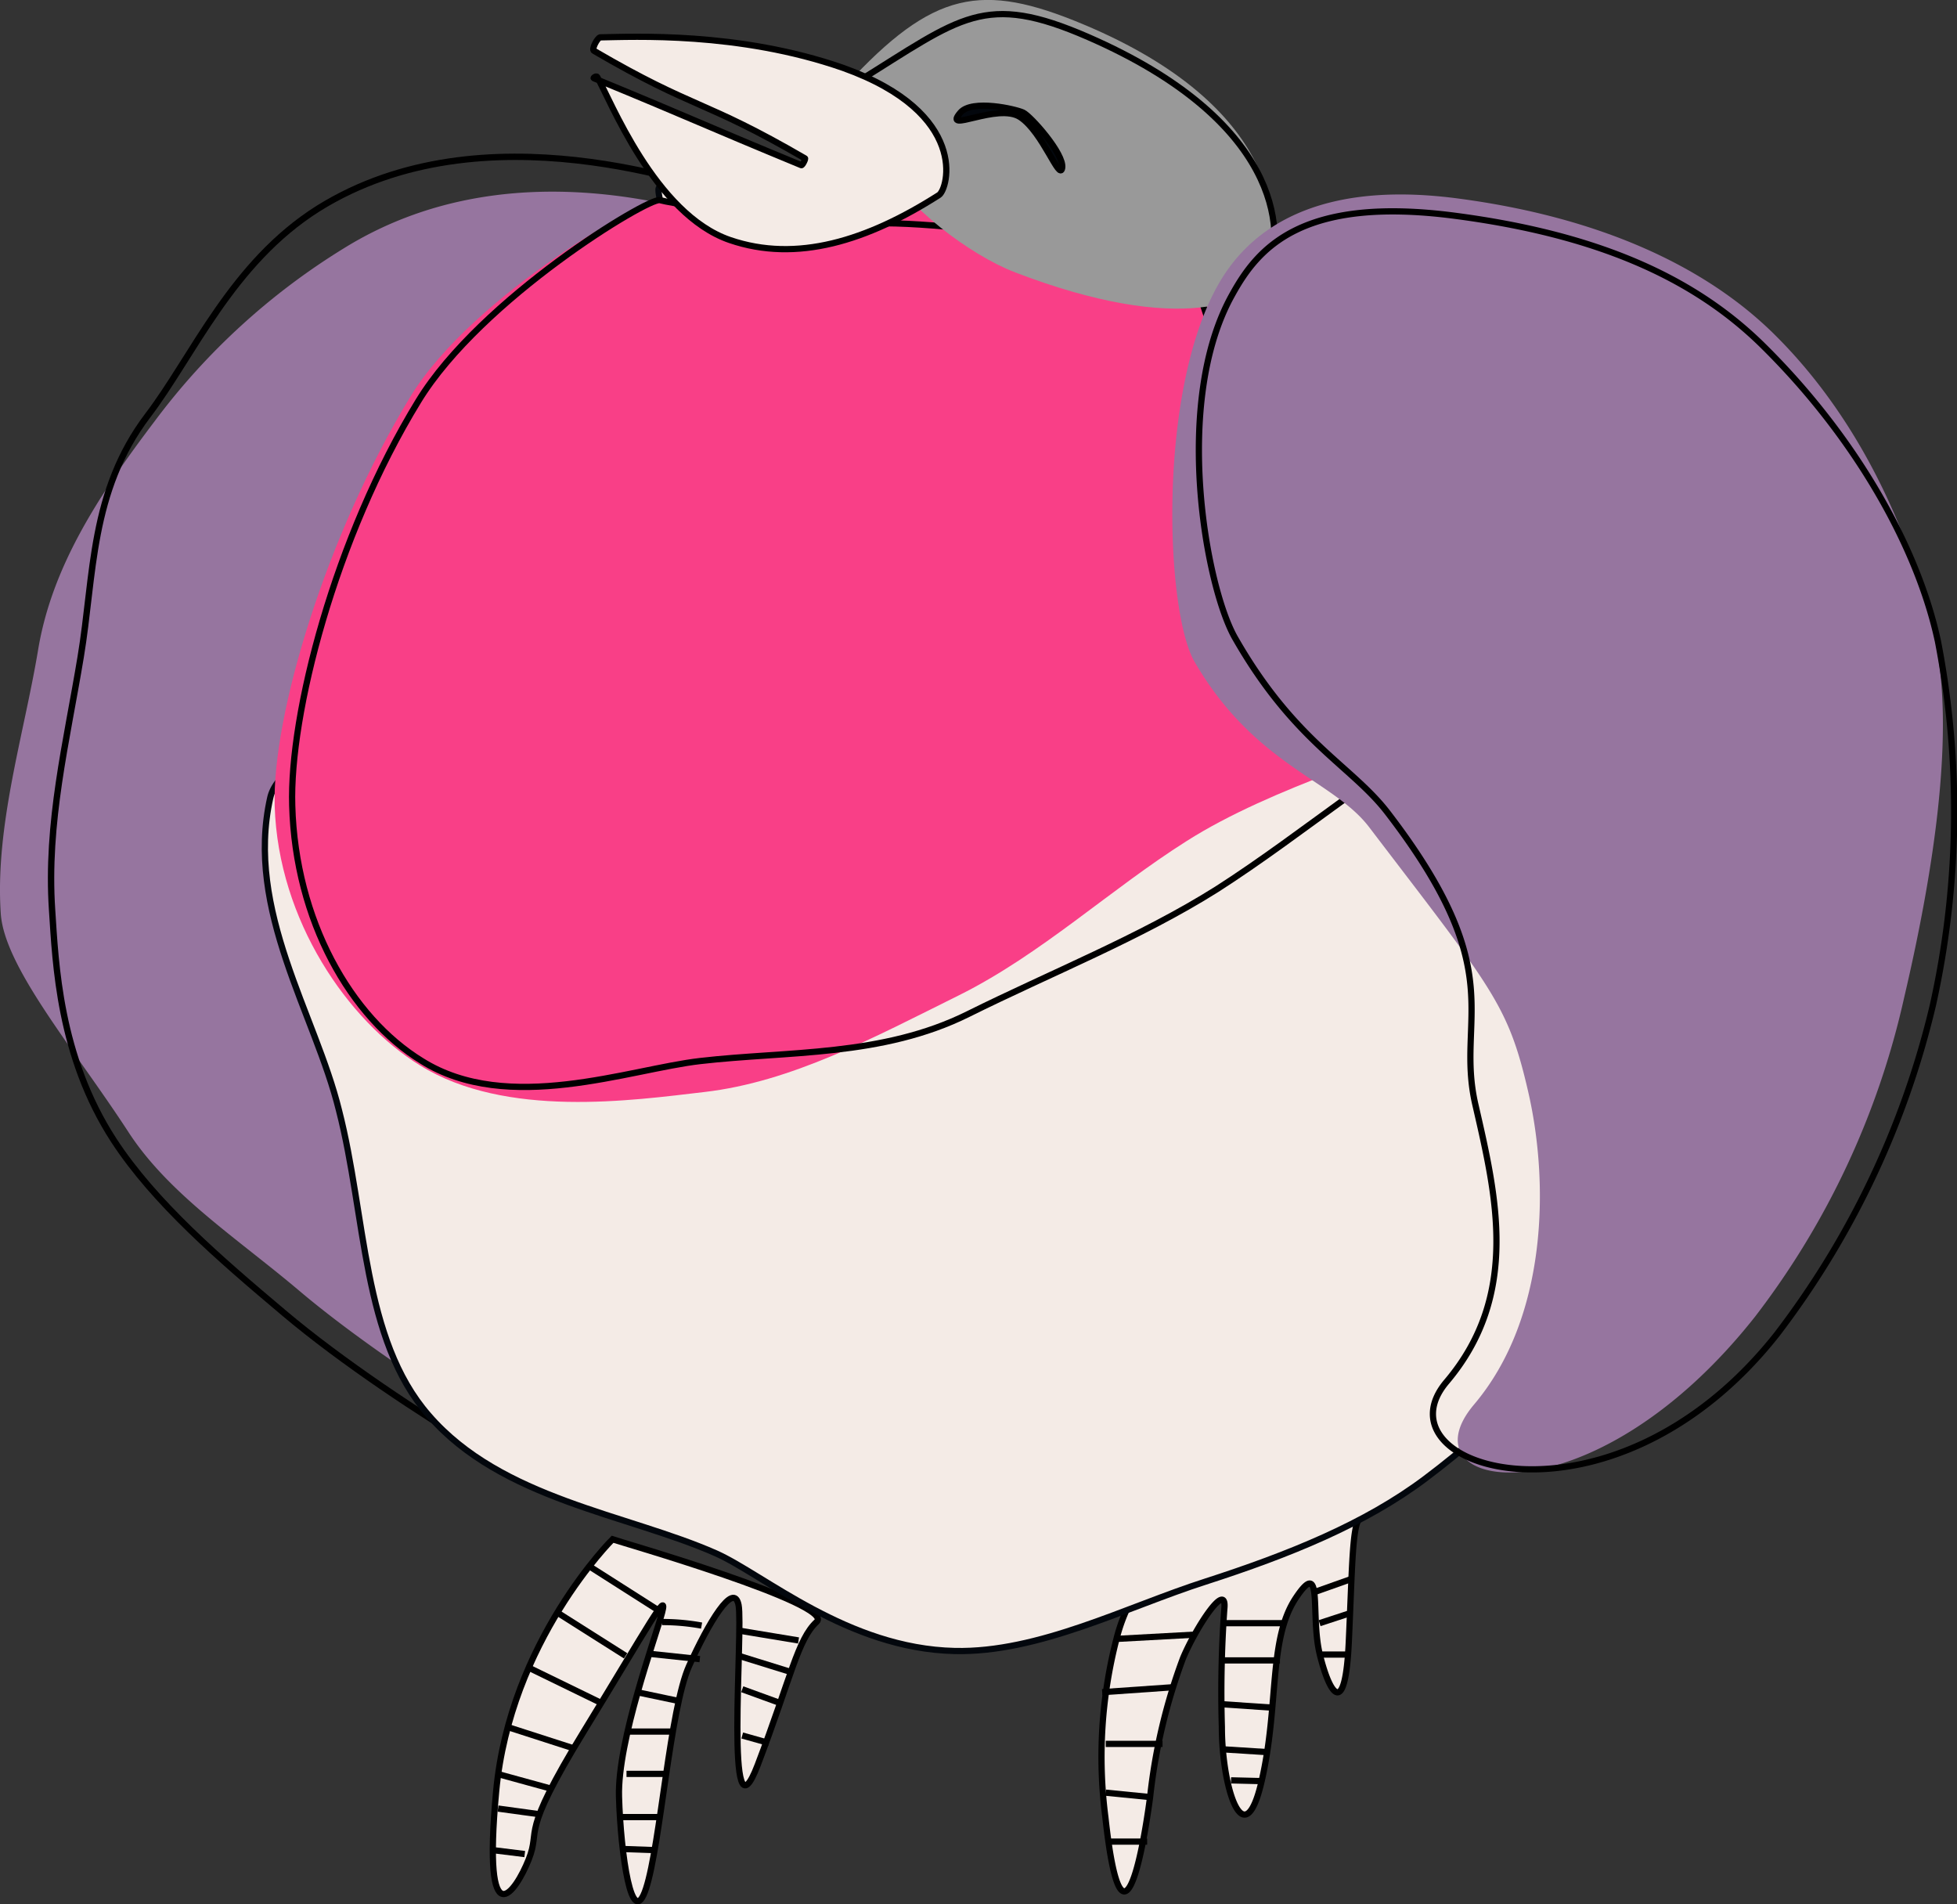 <svg xmlns="http://www.w3.org/2000/svg" viewBox="0 0 154.03 149.87"><rect x="0" y="0" width="154.03" height="149.87" fill="#333333" stroke="none"/><defs><style>.cls-1,.cls-6{fill:#f4ebe6;}.cls-1,.cls-2,.cls-3,.cls-5{stroke:#000;}.cls-1,.cls-2,.cls-3,.cls-5,.cls-7{stroke-miterlimit:10;}.cls-1,.cls-2,.cls-3,.cls-7{stroke-width:0.49px;}.cls-2{fill:#d8487c;}.cls-3,.cls-5,.cls-7{fill:none;}.cls-4{fill:#96759f;}.cls-5{stroke-width:0.5px;}.cls-7{stroke:#03070d;}.cls-8{fill:#f93f87;}.cls-9{fill:#999;}.cls-10{fill:#03070d;}</style></defs><g id="レイヤー_2" data-name="レイヤー 2"><g id="レイヤー_4" data-name="レイヤー 4"><path class="cls-1" d="M48.21,121.14s-8.06,8-9.16,19.84,1.56,7.88,2.56,5.36-.8-1.69,4.34-10.08,6.66-11.27,6.16-9.35-3.52,10.07-3.39,14.5,1,10.68,2.13,7.2,1.88-14.15,3.39-17.51,3.51-6.71,3.89-4.79S57,145.83,59.64,138.89s3.14-9.87,4.64-11.26S48.59,121.28,48.21,121.14Z"/><line class="cls-2" x1="46.38" y1="123.26" x2="52.11" y2="126.91"/><line class="cls-2" x1="43.87" y1="126.91" x2="49.24" y2="130.31"/><line class="cls-2" x1="41.61" y1="131.24" x2="47.32" y2="134.02"/><line class="cls-2" x1="39.97" y1="135.92" x2="45.15" y2="137.59"/><line class="cls-2" x1="39.14" y1="139.6" x2="43.36" y2="140.76"/><line class="cls-2" x1="39.2" y1="142.33" x2="42.48" y2="142.78"/><line class="cls-2" x1="38.79" y1="145.6" x2="41.3" y2="145.91"/><path class="cls-2" d="M52.11,127.65a17.33,17.33,0,0,1,3.11.28"/><line class="cls-2" x1="51.12" y1="130.15" x2="55.08" y2="130.57"/><line class="cls-2" x1="50.27" y1="133.2" x2="53.45" y2="133.87"/><line class="cls-2" x1="49.39" y1="136.27" x2="52.96" y2="136.27"/><line class="cls-2" x1="49.31" y1="139.6" x2="52.33" y2="139.6"/><line class="cls-2" x1="48.79" y1="143" x2="51.94" y2="143"/><line class="cls-2" x1="49.01" y1="145.51" x2="51.52" y2="145.6"/><line class="cls-2" x1="58.19" y1="128.33" x2="62.85" y2="129.1"/><line class="cls-2" x1="58.15" y1="130.31" x2="62.24" y2="131.58"/><line class="cls-2" x1="58.42" y1="132.94" x2="61.39" y2="134.02"/><line class="cls-2" x1="58.42" y1="136.58" x2="60.52" y2="137.17"/><path class="cls-1" d="M89,126a14,14,0,0,0-1.13,3A37.11,37.11,0,0,0,87,143c1.26,11.51,2.87,3.31,3.52-1.57a45.09,45.09,0,0,1,2.59-10.93c1-2.4,3.51-6.25,3.25-3.85a92.27,92.27,0,0,0-.19,9.27c0,4.79,1.75,10.24,3.13,4.25S99.82,129,102,125.74s1.11,1.35,1.88,4.47,2,5.11,2.28-1,.27-9.18.89-9.78S89,126,89,126Z"/><line class="cls-3" x1="87.85" y1="128.98" x2="94.07" y2="128.64"/><line class="cls-3" x1="86.75" y1="133.17" x2="92.34" y2="132.78"/><line class="cls-3" x1="87.03" y1="137.24" x2="91.5" y2="137.24"/><line class="cls-3" x1="90.56" y1="141.43" x2="87.03" y2="141.08"/><line class="cls-3" x1="87.28" y1="144.93" x2="90.29" y2="144.93"/><line class="cls-3" x1="96.31" y1="127.74" x2="101.05" y2="127.74"/><line class="cls-3" x1="96.31" y1="130.67" x2="100.74" y2="130.67"/><line class="cls-3" x1="96.21" y1="134.12" x2="100.16" y2="134.39"/><line class="cls-3" x1="96.31" y1="137.67" x2="99.77" y2="137.89"/><line class="cls-3" x1="96.89" y1="140.11" x2="99.34" y2="140.17"/><line class="cls-3" x1="103.38" y1="125.32" x2="106.31" y2="124.28"/><line class="cls-3" x1="103.86" y1="127.74" x2="106.21" y2="126.97"/><line class="cls-3" x1="103.84" y1="130.21" x2="106.21" y2="130.21"/><path class="cls-4" d="M48.9,102.37c-5.41,6.29-13.18,6.58-7,11,6.88,4.88-9.06-4-18.18-11.65C18.72,97.47,13.26,94,10.05,89,5.74,82.4.34,76.09.06,71.89-.4,65,1.88,57.86,3,51.14c1.07-6.44,4.63-12,9.18-18A53.51,53.51,0,0,1,27,19.58c13.07-8.15,27.73-2.85,30.48-2.25,1.57.34-1.61,10.57-7.72,21.94-4.66,8.67-14.24,15.82-15.38,20.95-2.63,11.85,4.26,19.06,5.09,25.83C40.23,92.15,47.18,100.1,48.9,102.37Z"/><path class="cls-5" d="M45.25,99.23c-5.41,6.3-10.74,11.42-4.56,15.8,6.89,4.89-9.23-4-18.35-11.71-5-4.21-10.18-8.66-13.39-13.59C4.65,83.11,4.38,75.82,4.1,71.62c-.46-6.88,1.14-13.2,2.25-19.92,1.07-6.44.73-13,5.28-19,3.58-4.7,6.6-12,13.43-16.3,13.06-8.14,30.1-1.63,32.85-1,1.57.34-2,12.52-8.1,23.89C45.15,48,35.11,55,34,60.12c-2.63,11.86,4.26,19.21,5.09,26C39.8,92.2,43.53,97,45.25,99.23Z"/><path class="cls-6" d="M21.27,62.78c.83-3.7,10.26-6.65,17.66-9.19,6.64-2.28,16.3-2,18.64-5.83,3.33-5.44-6.87-33.46-5.64-33,2,.73,7.37,4.32,8.94,4.36s34.17-1.21,35,.12-3.61,16.12.93,22c5.14,6.65,10.62,12.54,15.43,18.3,5.23,6.27,12.28,10.54,14,18.57,1.42,6.52,1.17,14.23-1.62,23.66-1.44,4.87-6.22,9.92-12.41,14.58-4.77,3.59-10.75,6-17.32,8.12-6.24,2-13.12,5.61-19.74,5.46-8.43-.19-15-6-18.8-7.69-7-3.09-16.87-4.24-22.6-10.86-5.24-6-4.92-15.66-7.06-24C24.83,79.84,19.28,71.66,21.27,62.78Z"/><path class="cls-7" d="M21.27,62.78c.83-3.7,10.26-6.65,17.66-9.19,6.64-2.28,16.3-2,18.64-5.83,3.33-5.44-6.87-33.46-5.64-33,2,.73,7.37,4.32,8.94,4.36s34.17-1.21,35,.12-3.61,16.12.93,22c5.14,6.65,10.62,12.54,15.43,18.3,5.23,6.27,12.28,10.54,14,18.57,1.42,6.52,1.17,14.23-1.62,23.66-1.44,4.87-6.22,9.92-12.41,14.58-4.77,3.59-10.75,6-17.32,8.12-6.24,2-13.12,5.61-19.74,5.46-8.43-.19-15-6-18.8-7.69-7-3.09-16.87-4.24-22.6-10.86-5.24-6-4.92-15.66-7.06-24C24.83,79.84,19.28,71.66,21.27,62.78Z"/><path class="cls-8" d="M21.62,63.44C21.4,56.27,25.72,42,32.31,31.2,37.25,23.13,51,15.47,51.94,15.72c2,.52,13.39-2.54,15-2.68,7.37-.65,28.74,4.82,29.61,5.76s-.42,16.08,2.55,20.87,12.89,6.16,16.54,16.9c-5.52,2.59-15.44,5.29-22.26,9.63-6,3.79-11.41,8.89-17.89,12.12-6.77,3.36-13.21,6.83-20.06,7.62-5.61.65-15.61,2.11-22.38-2.1C27.41,80.36,21.9,72.46,21.62,63.44Z"/><path class="cls-3" d="M23,63.4c-.22-7.17,3.34-21.08,9.93-31.84,4.93-8.07,18.07-16,19-15.81,2,.52,13.81,2,15.37,1.9,7.37-.66,25.47,2.82,26.34,3.77s3.79,12.63,6.76,17.42,11.7,6.93,15.36,17.67c-5.52,2.59-13.2,9.14-20,13.48-6,3.78-13.07,6.59-19.55,9.81-6.77,3.37-14.24,2.91-21.09,3.7-5.6.64-15.14,4.25-21.91,0C27.59,80.06,23.25,72.42,23,63.4Z"/><path class="cls-9" d="M67.24,6C73.91-1,77.76-1.35,86,2.23,100.94,8.78,101,18,99.64,21.52c-.9,2.28-6.69,4.92-19.73-.08-3.54-1.35-8.75-5.25-10.48-8.71C67.9,9.64,64.73,8.67,67.24,6Z"/><path class="cls-3" d="M67.45,6.46c8.23-5.1,10-7.12,18.21-3.54,15,6.55,15.54,15.17,14.16,18.67"/><path class="cls-6" d="M46.75,4c8,4.67,8.56,3.79,16.6,8.46.09,0-.19.57-.28.54-8.18-3.38-8.14-3.47-16.32-6.84-.12,0,.18-.22.25-.11,1,1.71,4.52,10.81,10.45,12.84,5.25,1.8,10.79.07,16.45-3.54.72-.46,2.43-6.43-7.52-10C58.14,2.47,49.79,2.9,47.23,2.94,47,3,46.54,3.89,46.75,4Z"/><path class="cls-3" d="M46.75,4c8,4.67,8.56,3.79,16.6,8.46.09,0-.19.57-.28.54-8.18-3.38-8.14-3.47-16.32-6.84-.12,0,.18-.22.25-.11,1,1.71,4.52,10.81,10.45,12.84,5.25,1.8,10.79.07,16.45-3.54.72-.46,2.43-6.43-7.52-10C58.14,2.47,49.79,2.9,47.23,2.94,47,3,46.54,3.89,46.75,4Z"/><path class="cls-10" d="M75.59,8.86c.91-1.07,4.35-.28,4.94,0s3.26,3.27,3.07,4.36-1.52-2.83-3.3-4S74.11,10.59,75.59,8.86Z"/><path class="cls-3" d="M75.59,8.86c.91-1.07,4.35-.28,4.94,0s3.26,3.27,3.07,4.36-1.52-2.83-3.3-4S74.11,10.59,75.59,8.86Z"/><path class="cls-4" d="M95.82,22.51c2-3.61,6.75-8.5,18.93-6.89,11,1.45,19.37,5.24,24.86,10.65,7.33,7.22,11.14,16.87,12.72,24.24,1.48,7,0,17.51-2.46,28a64,64,0,0,1-11.72,25.09c-13,16.48-27.92,13.77-22.13,6.93s5.92-17.42,4.26-24.61c-1.59-6.92-2.82-8.1-12.53-20.84-2.85-3.72-9-4.86-13.73-13C91.74,48.16,91.08,31,95.82,22.51Z"/><path class="cls-3" d="M97,23.16c2-3.61,5.41-7.78,17.58-6.17,11,1.45,18.66,4.78,24.15,10.19,7.33,7.22,12.22,15.92,13.8,23.29a70.37,70.37,0,0,1-.39,28.6A68.53,68.53,0,0,1,139.86,105c-13,16.48-31.79,10.58-26,3.74s3.91-14.63,2.26-21.82C114.53,80,119,76.71,109.25,64c-2.84-3.73-7.32-5.56-12-13.72C94.92,46.32,92.24,31.62,97,23.16Z"/></g></g></svg>